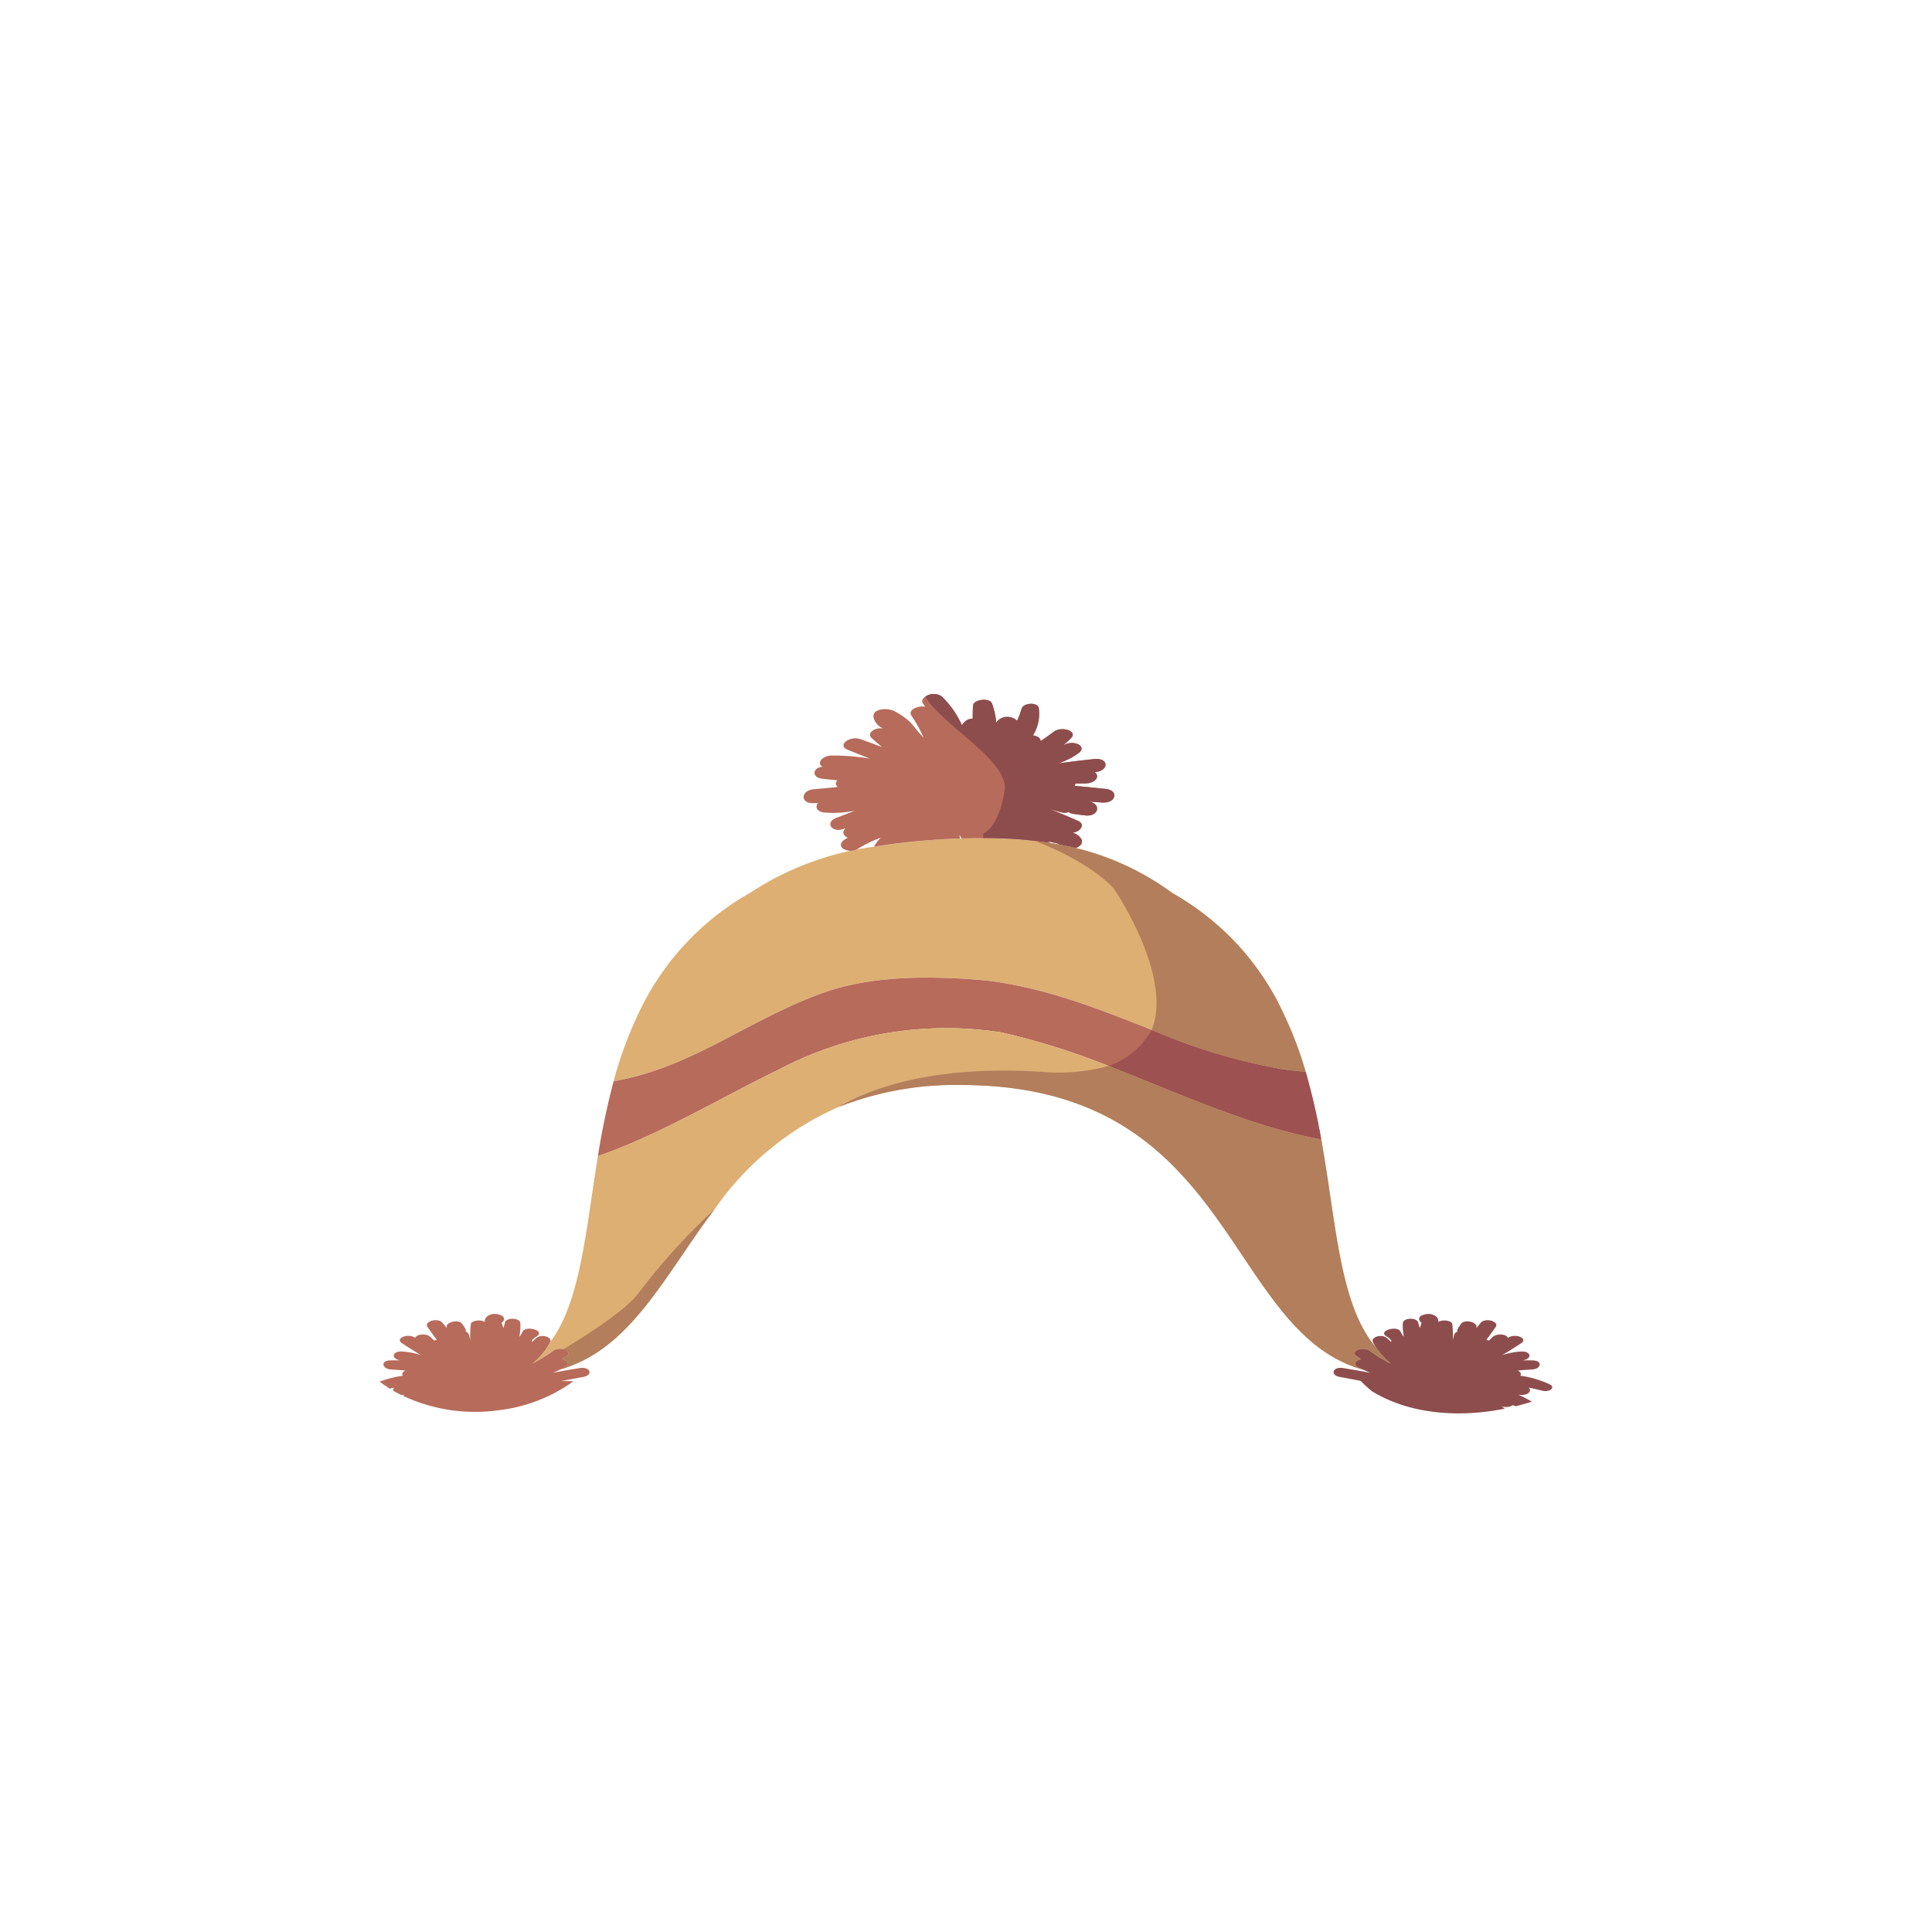 <svg id="Camada_1" data-name="Camada 1" xmlns="http://www.w3.org/2000/svg" viewBox="0 0 150 150"><path d="M99.59,78.561c-.15-.306-.29-.612-.45-.909a20.918,20.918,0,0,0-3.33-4.606A21.206,21.206,0,0,0,91,69.324a20.979,20.979,0,0,0-7.48-3.487c-.41-.096-.85-.183-1.3-.271-.22-.044-.43-.079-.66-.114-.38-.061-.78-.114-1.19-.166h-.01a38.776,38.776,0,0,0-5.69-.184h-.13c-.14.009-.28.009-.42.009-1.36.061-2.65.166-3.85.297h-.02c-.84.096-1.64.21-2.4.332a22.976,22.976,0,0,0-9.62,3.583,20.87,20.87,0,0,0-8.06,8.18c-.22.385-.41.786-.6,1.188-.01,1.58.029,3.16.059,4.748-.028-1.584-.07-3.171-.061-4.746a30.65,30.65,0,0,0-1.929,5.257c.687-.12,1.347-.278,1.991-.457v.004c5.34-1.486,9.38-4.806,14.95-6.642,3.59-1.101,7.79-1.101,11.98-.734,4.74.586,8.83,2.255,12.86,3.836a45.447,45.447,0,0,0,10.21,3.067q.855.118,1.74.183A29.207,29.207,0,0,0,99.59,78.561Z" style="fill:#ddaf73"/><path d="M102.58,88.462c-1.01-.183-2.01-.419-3.01-.69-4.54-1.241-8.99-3.268-13.5-5.008A55.699,55.699,0,0,0,77.76,80.16a27.875,27.875,0,0,0-17.38,2.928c-3.33,1.599-6.94,3.714-10.79,5.418-1.04.454-2.09.883-3.17,1.258a58.25,58.25,0,0,1,1.22-5.811c.69-.122,1.35-.28,1.99-.454,5.34-1.486,9.38-4.806,14.95-6.642,3.59-1.101,7.79-1.101,11.98-.734,4.74.586,8.83,2.255,12.86,3.836a45.447,45.447,0,0,0,10.21,3.067q.855.118,1.74.183A52.332,52.332,0,0,1,102.58,88.462Z" style="fill:#b76b5a"/><path d="M85.59,62.306c-.34-.018-.69-.044-1.03-.07l.18.052c.75.236.51,1.127-.47,1.022-.32-.035-.62-.07-.93-.122a.557.557,0,0,1-.35-.14,1.071,1.071,0,0,1-.6.018c-.32-.079-.64-.175-.95-.271.79.306,1.55.62,2.29.953.56.262.14.856-.47.9a1.107,1.107,0,0,1,.71.524c.12.262-.05.524-.45.664-.41-.096-.85-.183-1.3-.271l-.03-.052c-.25-.061-.61-.14-.88-.21.08.052.17.096.25.148a32.869,32.869,0,0,0-5.22-.376c-.54,0-1.09.009-1.67.026-.06-.096-.13-.183-.19-.28.02.096.04.183.06.28-.14.009-.28.009-.42.009-1.36.061-2.65.166-3.85.297,0-.009.01-.018.01-.035a.124.124,0,0,1-.03.035c-.84.096-1.64.21-2.4.332a3.723,3.723,0,0,1,.53-.699,9.723,9.723,0,0,0-1.83.891,1.104,1.104,0,0,1-1.12-.061c-.27-.227-.13-.516.19-.717.07-.044.14-.079.21-.114-.37-.149-.48-.481-.17-.734a1.98,1.98,0,0,0-.21.07c-.93.288-1.38-.559-.53-.874.49-.183.96-.367,1.44-.559a8.172,8.172,0,0,1-2.36.14c-.61-.052-.73-.463-.49-.734-.14,0-.28.009-.42.009-.98-.009-.89-.979.05-1.075.41-.035.82-.079,1.22-.114.23-.017.46-.044.69-.07a.314.314,0,0,1-.03-.516c-.4-.035-.81-.079-1.2-.122-.83-.105-.73-.874.05-.926-.51-.262-.03-.865.69-.874a18.301,18.301,0,0,1,2.98.236c-.59-.227-1.17-.454-1.74-.69-.83-.341.17-1.11,1-.821.57.201,1.13.411,1.69.62-.28-.227-.55-.463-.81-.699-.45-.411.31-.874.92-.743a1.205,1.205,0,0,1-.75-.769c-.27-.786,1.06-.9,1.69-.533,1.4.83,1.17.97,2.16,2.01a9.523,9.523,0,0,0-.93-1.695c-.31-.455.46-.804,1.06-.708-.06-.087-.11-.166-.17-.245-.14-.201-.03-.402.19-.542a1.123,1.123,0,0,1,1.26-.018,7.079,7.079,0,0,1,1.58,2.263c.01-.018.01-.035.02-.052a.944.944,0,0,1,.81-.481c0-.341,0-.682.03-1.022.04-.472,1.29-.62,1.46-.166a5.516,5.516,0,0,1,.34,1.503c.03-.044.05-.087.08-.122a1.097,1.097,0,0,1,1.54-.026,9.724,9.724,0,0,0,.35-.935c.15-.481,1.25-.524,1.33-.044a3.152,3.152,0,0,1-.45,2.115.789.789,0,0,1,.22.052c.26.079.37.227.37.393.34-.227.68-.472,1.02-.725.58-.455,1.86-.079,1.37.463a7.194,7.194,0,0,1-.62.577l.18-.079c.73-.297,1.63.175,1.04.664a5.545,5.545,0,0,1-1.62.83c.94-.131,1.88-.245,2.83-.341a1.253,1.253,0,0,1,.5.044c.54.183.45.822-.35.961-.05.009-.1.017-.14.026.41.288.09.848-.74.865-.25.009-.5.009-.76.009a.482.482,0,0,1-.07.175c.82.079,1.63.157,2.43.245C86.88,61.371,86.66,62.376,85.59,62.306Z" style="fill:#b76b5a"/><path d="M105.29,105.259c.13.096.26.183.39.271-.42.07-.66.428-.26.62.16.079.34.148.51.227-10.92-2.963-9.96-22.136-31.32-22.136a24.561,24.561,0,0,0-9.54,1.722,22.897,22.897,0,0,0-9.58,7.909c-3.93,5.2-6.5,10.871-11.99,12.453.13-.052.27-.114.39-.175.4-.192.17-.551-.25-.62.13-.087.26-.175.38-.271.29-.21.06-.428-.28-.507a.984.984,0,0,0-.77.105,11.736,11.736,0,0,1-1.63,1.014,5.453,5.453,0,0,0,1.34-1.617,9.586,9.586,0,0,0,1.13-1.958c1.42-3.207,1.83-7.734,2.61-12.532,1.08-.376,2.13-.804,3.17-1.258,3.85-1.704,7.46-3.819,10.79-5.418A27.875,27.875,0,0,1,77.76,80.16a55.699,55.699,0,0,1,8.31,2.604c4.51,1.739,8.96,3.767,13.5,5.008,1,.271,2,.507,3.01.69,1.18,6.589,1.42,12.855,4.25,16.15.06.087.13.175.19.262a7.59,7.59,0,0,0,.96.996,12.483,12.483,0,0,1-1.64-1.014C105.85,104.498,104.8,104.9,105.29,105.259Z" style="fill:#ddaf73"/><path d="M45.577,106.275a.859.859,0,0,0-.524-.063c-.186.027-.369.06-.554.09q-.787.129-1.564.28c.195-.081.376-.168.563-.253.132-.06.272-.117.397-.178.398-.196.162-.552-.256-.624.13-.088.261-.176.385-.267.496-.363-.556-.76-1.049-.399a12.835,12.835,0,0,1-1.639,1.012,5.532,5.532,0,0,0,1.348-1.621c.012-.025.03-.051.042-.076.157-.354-.662-.638-1.073-.302-.126.103-.236.211-.348.319a.176.176,0,0,0-.02-.097,1.065,1.065,0,0,1,.33-.306c.846-.462-.818-.922-1.04-.394a1.7,1.7,0,0,1-.26.392,4.013,4.013,0,0,0,.084-1.056c-.029-.425-1.079-.477-1.194-.046-.038.144-.079.284-.118.426-.046-.127-.112-.297-.145-.416a.342.342,0,0,0,.174-.206l.015-.076c.022-.115-.09-.248-.269-.309L38.76,102.07a1.02,1.02,0,0,0-.877.092.488.488,0,0,0-.244.478c-.283-.213-1.058-.132-1.089.183a9.932,9.932,0,0,0-.039,1.241,3.851,3.851,0,0,0-.11-.466.38.38,0,0,0-.255-.216.168.168,0,0,0,0-.189c-.079-.136-.158-.264-.251-.396-.289-.412-1.278-.143-1.219.232.005.03.013.06.018.09-.113-.139-.225-.279-.342-.418-.36-.428-1.456-.107-1.163.32.232.338.478.674.727,1.01a1.442,1.442,0,0,0-.206.045c-.099-.097-.198-.194-.306-.285-.358-.302-1.045-.2-1.171.073-.027-.014-.052-.029-.079-.043-.579-.305-1.479.107-.95.46.474.316.968.624,1.473.928a5.713,5.713,0,0,0-1.483-.279c-.724-.029-.837.501-.245.657.047.013.096.023.144.034-.275-.008-.551-.009-.827.002-.737.03-.601.66.081.699.396.023.772.054,1.139.09-.163.069-.27.168-.252.298a.249.249,0,0,0,.043.101,8.529,8.529,0,0,0-1.802.459c.248.19.513.37.791.543.12-.026.241-.058.362-.082a.236.236,0,0,0-.099.243c.196.114.4.221.609.325a1.179,1.179,0,0,0,.128,0c.052-.004.104-.01.156-.015-.055.024-.103.051-.157.076a13.217,13.217,0,0,0,7.539,1.119,12.343,12.343,0,0,0,5.709-2.23c-.306-.019-.621-.029-.947-.023.421-.081.845-.159,1.269-.238.155-.029.308-.058.463-.087C45.842,106.804,45.887,106.435,45.577,106.275Z" style="fill:#b76b5a"/><path d="M120.341,107.491a7.848,7.848,0,0,0-2.306-.679.25.25,0,0,0,.043-.101c.018-.13-.088-.229-.252-.298.368-.037.744-.068,1.14-.09.682-.039.818-.669.081-.699-.276-.011-.552-.01-.827-.002.048-.011.097-.022.144-.034.593-.156.48-.686-.245-.657a5.713,5.713,0,0,0-1.483.279c.505-.304.999-.612,1.473-.928.53-.353-.371-.764-.95-.46-.027.014-.052.029-.078.043-.126-.272-.813-.374-1.171-.073-.108.091-.207.188-.306.285a1.446,1.446,0,0,0-.206-.045c.248-.335.495-.671.727-1.01.293-.427-.803-.748-1.163-.32-.116.139-.228.279-.342.418.005-.03.013-.06.018-.09.06-.375-.93-.644-1.219-.232-.093.133-.173.261-.252.396a.168.168,0,0,0,0,.189.38.38,0,0,0-.255.216,3.832,3.832,0,0,0-.11.466,9.97,9.97,0,0,0-.039-1.241c-.032-.315-.806-.397-1.089-.183a.489.489,0,0,0-.244-.478,1.02,1.02,0,0,0-.877-.092l-.101.034c-.178.061-.291.194-.269.309l.015.076a.341.341,0,0,0,.174.206c-.034.119-.1.288-.145.416-.039-.142-.079-.282-.118-.426-.115-.43-1.165-.379-1.194.046a4.005,4.005,0,0,0,.084,1.056,1.694,1.694,0,0,1-.26-.392c-.222-.528-1.886-.068-1.04.394a1.064,1.064,0,0,1,.329.306.176.176,0,0,0-.02.097c-.111-.108-.222-.216-.348-.319-.41-.336-1.229-.052-1.073.302a3.062,3.062,0,0,0,.238.432,6.558,6.558,0,0,0,1.151,1.265,12.835,12.835,0,0,1-1.639-1.012c-.493-.362-1.545.035-1.049.399.124.091.255.179.385.267-.417.072-.653.427-.256.624.16.079.337.152.507.228.152.068.296.138.454.204-.505-.099-1.015-.187-1.527-.27-.086-.014-.17-.032-.255-.045-.112-.018-.224-.038-.336-.055-.805-.119-1.003.553-.251.691q.821.15,1.632.306c.033.006.067.012.1.019-.027-.001-.053.001-.081.001a10.857,10.857,0,0,0,.856.785c2.938,1.797,6.764,2.069,10.318,1.354-.079-.057-.154-.116-.236-.172l.059.011a1.073,1.073,0,0,0,.811-.112c.071.029.144.054.215.083.423-.105.841-.223,1.251-.355a10.646,10.646,0,0,0-1.048-.538c.052.005.104.011.156.015.631.054.922-.347.637-.568q.537.106,1.078.243C120.306,108.113,120.793,107.715,120.341,107.491Z" style="fill:#8e4d4d"/><path d="M85.59,62.306c-.34-.018-.69-.044-1.03-.07l.18.052c.75.236.51,1.127-.47,1.022-.32-.035-.62-.07-.93-.122a.557.557,0,0,1-.35-.14,1.071,1.071,0,0,1-.6.018c-.32-.079-.64-.175-.95-.271.79.306,1.55.62,2.29.953.56.262.14.856-.47.9a1.107,1.107,0,0,1,.71.524c.12.262-.05.524-.45.664-.41-.096-.85-.183-1.3-.271l-.03-.052c-.25-.061-.61-.14-.88-.21.08.052.17.096.25.148a32.869,32.869,0,0,0-5.22-.376v-.367s1.2-.393,1.66-3.347c.35-2.307-4.94-5.104-6.15-7.28a1.123,1.123,0,0,1,1.26-.018,7.079,7.079,0,0,1,1.58,2.263c.01-.018.01-.035.02-.052a.944.944,0,0,1,.81-.481c0-.341,0-.682.03-1.022.04-.472,1.29-.62,1.46-.166a5.516,5.516,0,0,1,.34,1.503c.03-.044.05-.087.08-.122a1.097,1.097,0,0,1,1.54-.026,9.724,9.724,0,0,0,.35-.935c.15-.481,1.25-.524,1.33-.044a3.152,3.152,0,0,1-.45,2.115.789.789,0,0,1,.22.052c.26.079.37.227.37.393.34-.227.68-.472,1.02-.725.58-.455,1.86-.079,1.37.463a7.194,7.194,0,0,1-.62.577l.18-.079c.73-.297,1.63.175,1.04.664a5.545,5.545,0,0,1-1.62.83c.94-.131,1.88-.245,2.83-.341a1.253,1.253,0,0,1,.5.044c.54.183.45.822-.35.961-.05.009-.1.017-.14.026.41.288.09.848-.74.865-.25.009-.5.009-.76.009a.482.482,0,0,1-.07.175c.82.079,1.63.157,2.43.245C86.88,61.371,86.66,62.376,85.59,62.306Z" style="fill:#8e4d4d"/><path d="M102.58,88.462c-1.01-.183-2.01-.419-3.01-.69-4.54-1.241-8.99-3.268-13.5-5.008a6.138,6.138,0,0,0,3.35-2.805,45.447,45.447,0,0,0,10.21,3.067q.855.118,1.74.183A52.332,52.332,0,0,1,102.58,88.462Z" style="fill:#9e5151"/><path d="M80.37,65.286c.41.052.81.105,1.19.166.23.035.44.07.66.114.45.087.89.175,1.3.271A20.979,20.979,0,0,1,91,69.324a21.206,21.206,0,0,1,4.81,3.723,20.918,20.918,0,0,1,3.33,4.606c.16.297.3.603.45.909a29.207,29.207,0,0,1,1.78,4.649q-.885-.066-1.74-.183A45.447,45.447,0,0,1,89.42,79.959c1.68-4.195-2.9-10.906-2.9-10.906S85.12,67.174,80.37,65.286Z" style="fill:#b27e5b"/><path d="M105.29,105.259c.13.096.26.183.39.271-.42.07-.66.428-.26.62.16.079.34.148.51.227-10.92-2.963-9.96-22.136-31.32-22.136a24.561,24.561,0,0,0-9.54,1.722c2.99-1.713,7.91-3.233,15.71-2.753a14.854,14.854,0,0,0,5.29-.446c4.51,1.739,8.96,3.767,13.5,5.008,1,.271,2,.507,3.01.69,1.18,6.589,1.42,12.855,4.25,16.15.06.087.13.175.19.262a7.59,7.59,0,0,0,.96.996,12.483,12.483,0,0,1-1.64-1.014C105.85,104.498,104.8,104.9,105.29,105.259Z" style="fill:#b27e5b"/><path d="M55.49,93.872c-3.93,5.2-6.5,10.871-11.99,12.453.13-.052.27-.114.39-.175.4-.192.17-.551-.25-.62.13-.087.26-.175.38-.271.29-.21.06-.428-.28-.507,0,0,4.34-2.543,5.7-4.177A50.102,50.102,0,0,1,55.49,93.872Z" style="fill:#b27e5b"/></svg>